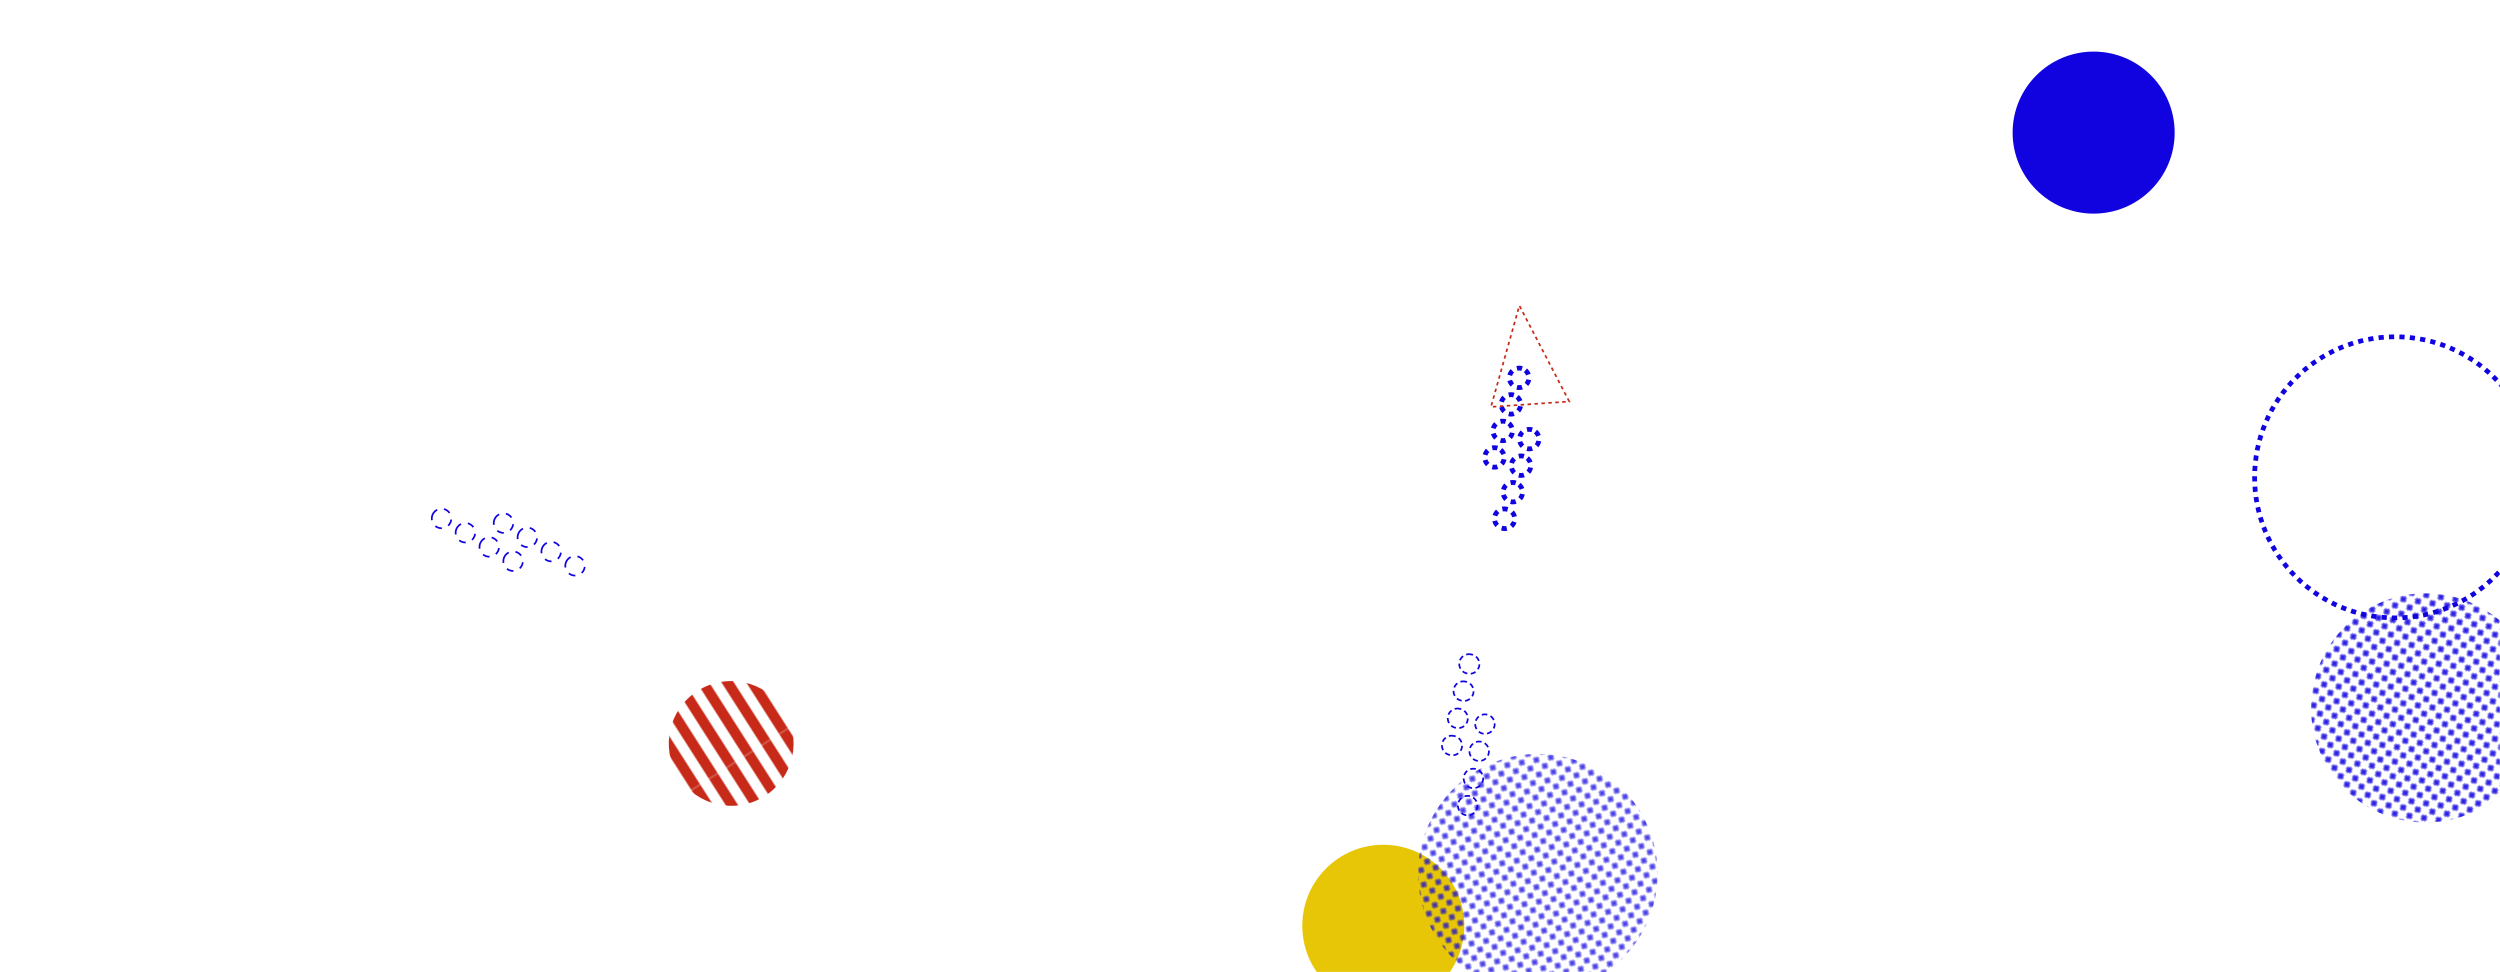 <svg xmlns="http://www.w3.org/2000/svg" version="1.1" xmlns:xlink="http://www.w3.org/1999/xlink" xmlns:svgjs="http://svgjs.dev/svgjs" width="1440" height="560" preserveAspectRatio="none" viewBox="0 0 1440 560"><g mask="url(&quot;#SvgjsMask1057&quot;)" fill="none"><circle r="46.667" cx="796.78" cy="533.25" fill="rgba(231, 198, 7, 1)"></circle><path d="M1588.1 261.9 L1502.25 362.16L1497.761 264.616z" stroke="rgba(199, 42, 24, 1)" stroke-width="1.59" stroke-dasharray="2, 2"></path><rect width="143.76" height="143.76" clip-path="url(&quot;#SvgjsClipPath1058&quot;)" x="349.28" y="356.35" fill="url(&quot;#SvgjsPattern1059&quot;)" transform="rotate(57.44, 421.16, 428.23)"></rect><path d="M542.7 707.31 L680.31 656.62L516.635 587.095z" fill="rgba(231, 198, 7, 1)"></path><rect width="276" height="276" clip-path="url(&quot;#SvgjsClipPath1060&quot;)" x="747.81" y="365.28" fill="url(&quot;#SvgjsPattern1061&quot;)" transform="rotate(304.97, 885.81, 503.28)"></rect><rect width="264" height="264" clip-path="url(&quot;#SvgjsClipPath1062&quot;)" x="1265.17" y="275.75" fill="url(&quot;#SvgjsPattern1063&quot;)" transform="rotate(233.19, 1397.17, 407.75)"></rect><path d="M856.5 411.6a5.6 5.6 0 1 0-2.33 10.96 5.6 5.6 0 1 0 2.33-10.96zM853.17 427.25a5.6 5.6 0 1 0-2.32 10.96 5.6 5.6 0 1 0 2.32-10.96zM849.85 442.9a5.6 5.6 0 1 0-2.33 10.96 5.6 5.6 0 1 0 2.33-10.96zM846.53 458.55a5.6 5.6 0 1 0-2.33 10.96 5.6 5.6 0 1 0 2.33-10.96zM847.49 376.98a5.6 5.6 0 1 0-2.32 10.95 5.6 5.6 0 1 0 2.32-10.95zM844.17 392.63a5.6 5.6 0 1 0-2.33 10.95 5.6 5.6 0 1 0 2.33-10.95zM840.85 408.28a5.6 5.6 0 1 0-2.33 10.95 5.6 5.6 0 1 0 2.33-10.95zM837.52 423.93a5.6 5.6 0 1 0-2.32 10.95 5.6 5.6 0 1 0 2.32-10.95z" stroke="rgba(16, 3, 224, 1)" stroke-width="1" stroke-dasharray="3, 2"></path><circle r="80.967" cx="1379.61" cy="274.95" stroke="rgba(16, 3, 224, 1)" stroke-width="2.74" stroke-dasharray="3, 3"></circle><path d="M903.88 231.28 L875.15 176.02L858.795 234.37z" stroke="rgba(199, 42, 24, 1)" stroke-width="1" stroke-dasharray="2, 2"></path><path d="M882.51 247.59a5.6 5.6 0 1 0-3.31 10.7 5.6 5.6 0 1 0 3.31-10.7zM877.78 262.88a5.6 5.6 0 1 0-3.32 10.7 5.6 5.6 0 1 0 3.32-10.7zM873.04 278.16a5.6 5.6 0 1 0-3.31 10.7 5.6 5.6 0 1 0 3.31-10.7zM868.31 293.45a5.6 5.6 0 1 0-3.31 10.69 5.6 5.6 0 1 0 3.31-10.69zM876.7 212.29a5.6 5.6 0 1 0-3.32 10.7 5.6 5.6 0 1 0 3.32-10.7zM871.96 227.58a5.6 5.6 0 1 0-3.31 10.7 5.6 5.6 0 1 0 3.31-10.7zM867.23 242.86a5.6 5.6 0 1 0-3.32 10.7 5.6 5.6 0 1 0 3.32-10.7zM862.49 258.14a5.6 5.6 0 1 0-3.31 10.7 5.6 5.6 0 1 0 3.31-10.7z" stroke="rgba(16, 3, 224, 1)" stroke-width="2.78" stroke-dasharray="3, 3"></path><path d="M285.19 298.45a5.6 5.6 0 1 0 9.62 5.74 5.6 5.6 0 1 0-9.62-5.74zM298.93 306.65a5.6 5.6 0 1 0 9.62 5.74 5.6 5.6 0 1 0-9.62-5.74zM312.67 314.85a5.6 5.6 0 1 0 9.62 5.74 5.6 5.6 0 1 0-9.62-5.74zM326.41 323.05a5.6 5.6 0 1 0 9.62 5.74 5.6 5.6 0 1 0-9.62-5.74zM249.51 295.79a5.6 5.6 0 1 0 9.62 5.74 5.6 5.6 0 1 0-9.62-5.74zM263.25 303.99a5.6 5.6 0 1 0 9.62 5.74 5.6 5.6 0 1 0-9.62-5.74zM276.99 312.19a5.6 5.6 0 1 0 9.62 5.74 5.6 5.6 0 1 0-9.62-5.74zM290.73 320.39a5.6 5.6 0 1 0 9.62 5.74 5.6 5.6 0 1 0-9.62-5.74z" stroke="rgba(16, 3, 224, 1)" stroke-width="1" stroke-dasharray="4, 4"></path><circle r="46.667" cx="1205.94" cy="76.38" fill="rgba(16, 3, 224, 1)"></circle></g><defs><mask id="SvgjsMask1057"><rect width="1440" height="560" fill="#ffffff"></rect></mask><pattern x="0" y="0" width="143.76" height="11.98" patternUnits="userSpaceOnUse" id="SvgjsPattern1059"><rect width="143.76" height="5.99" x="0" y="0" fill="rgba(199, 42, 24, 1)"></rect><rect width="143.76" height="5.99" x="0" y="5.99" fill="rgba(0, 0, 0, 0)"></rect></pattern><clipPath id="SvgjsClipPath1058"><circle r="35.94" cx="421.16" cy="428.23"></circle></clipPath><pattern x="0" y="0" width="6" height="6" patternUnits="userSpaceOnUse" id="SvgjsPattern1061"><path d="M3 1L3 5M1 3L5 3" stroke="rgba(16, 3, 224, 1)" fill="none" stroke-width="1"></path></pattern><clipPath id="SvgjsClipPath1060"><circle r="69" cx="885.81" cy="503.28"></circle></clipPath><pattern x="0" y="0" width="6" height="6" patternUnits="userSpaceOnUse" id="SvgjsPattern1063"><path d="M3 1L3 5M1 3L5 3" stroke="rgba(16, 3, 224, 1)" fill="none" stroke-width="1.32"></path></pattern><clipPath id="SvgjsClipPath1062"><circle r="66" cx="1397.17" cy="407.75"></circle></clipPath></defs></svg>